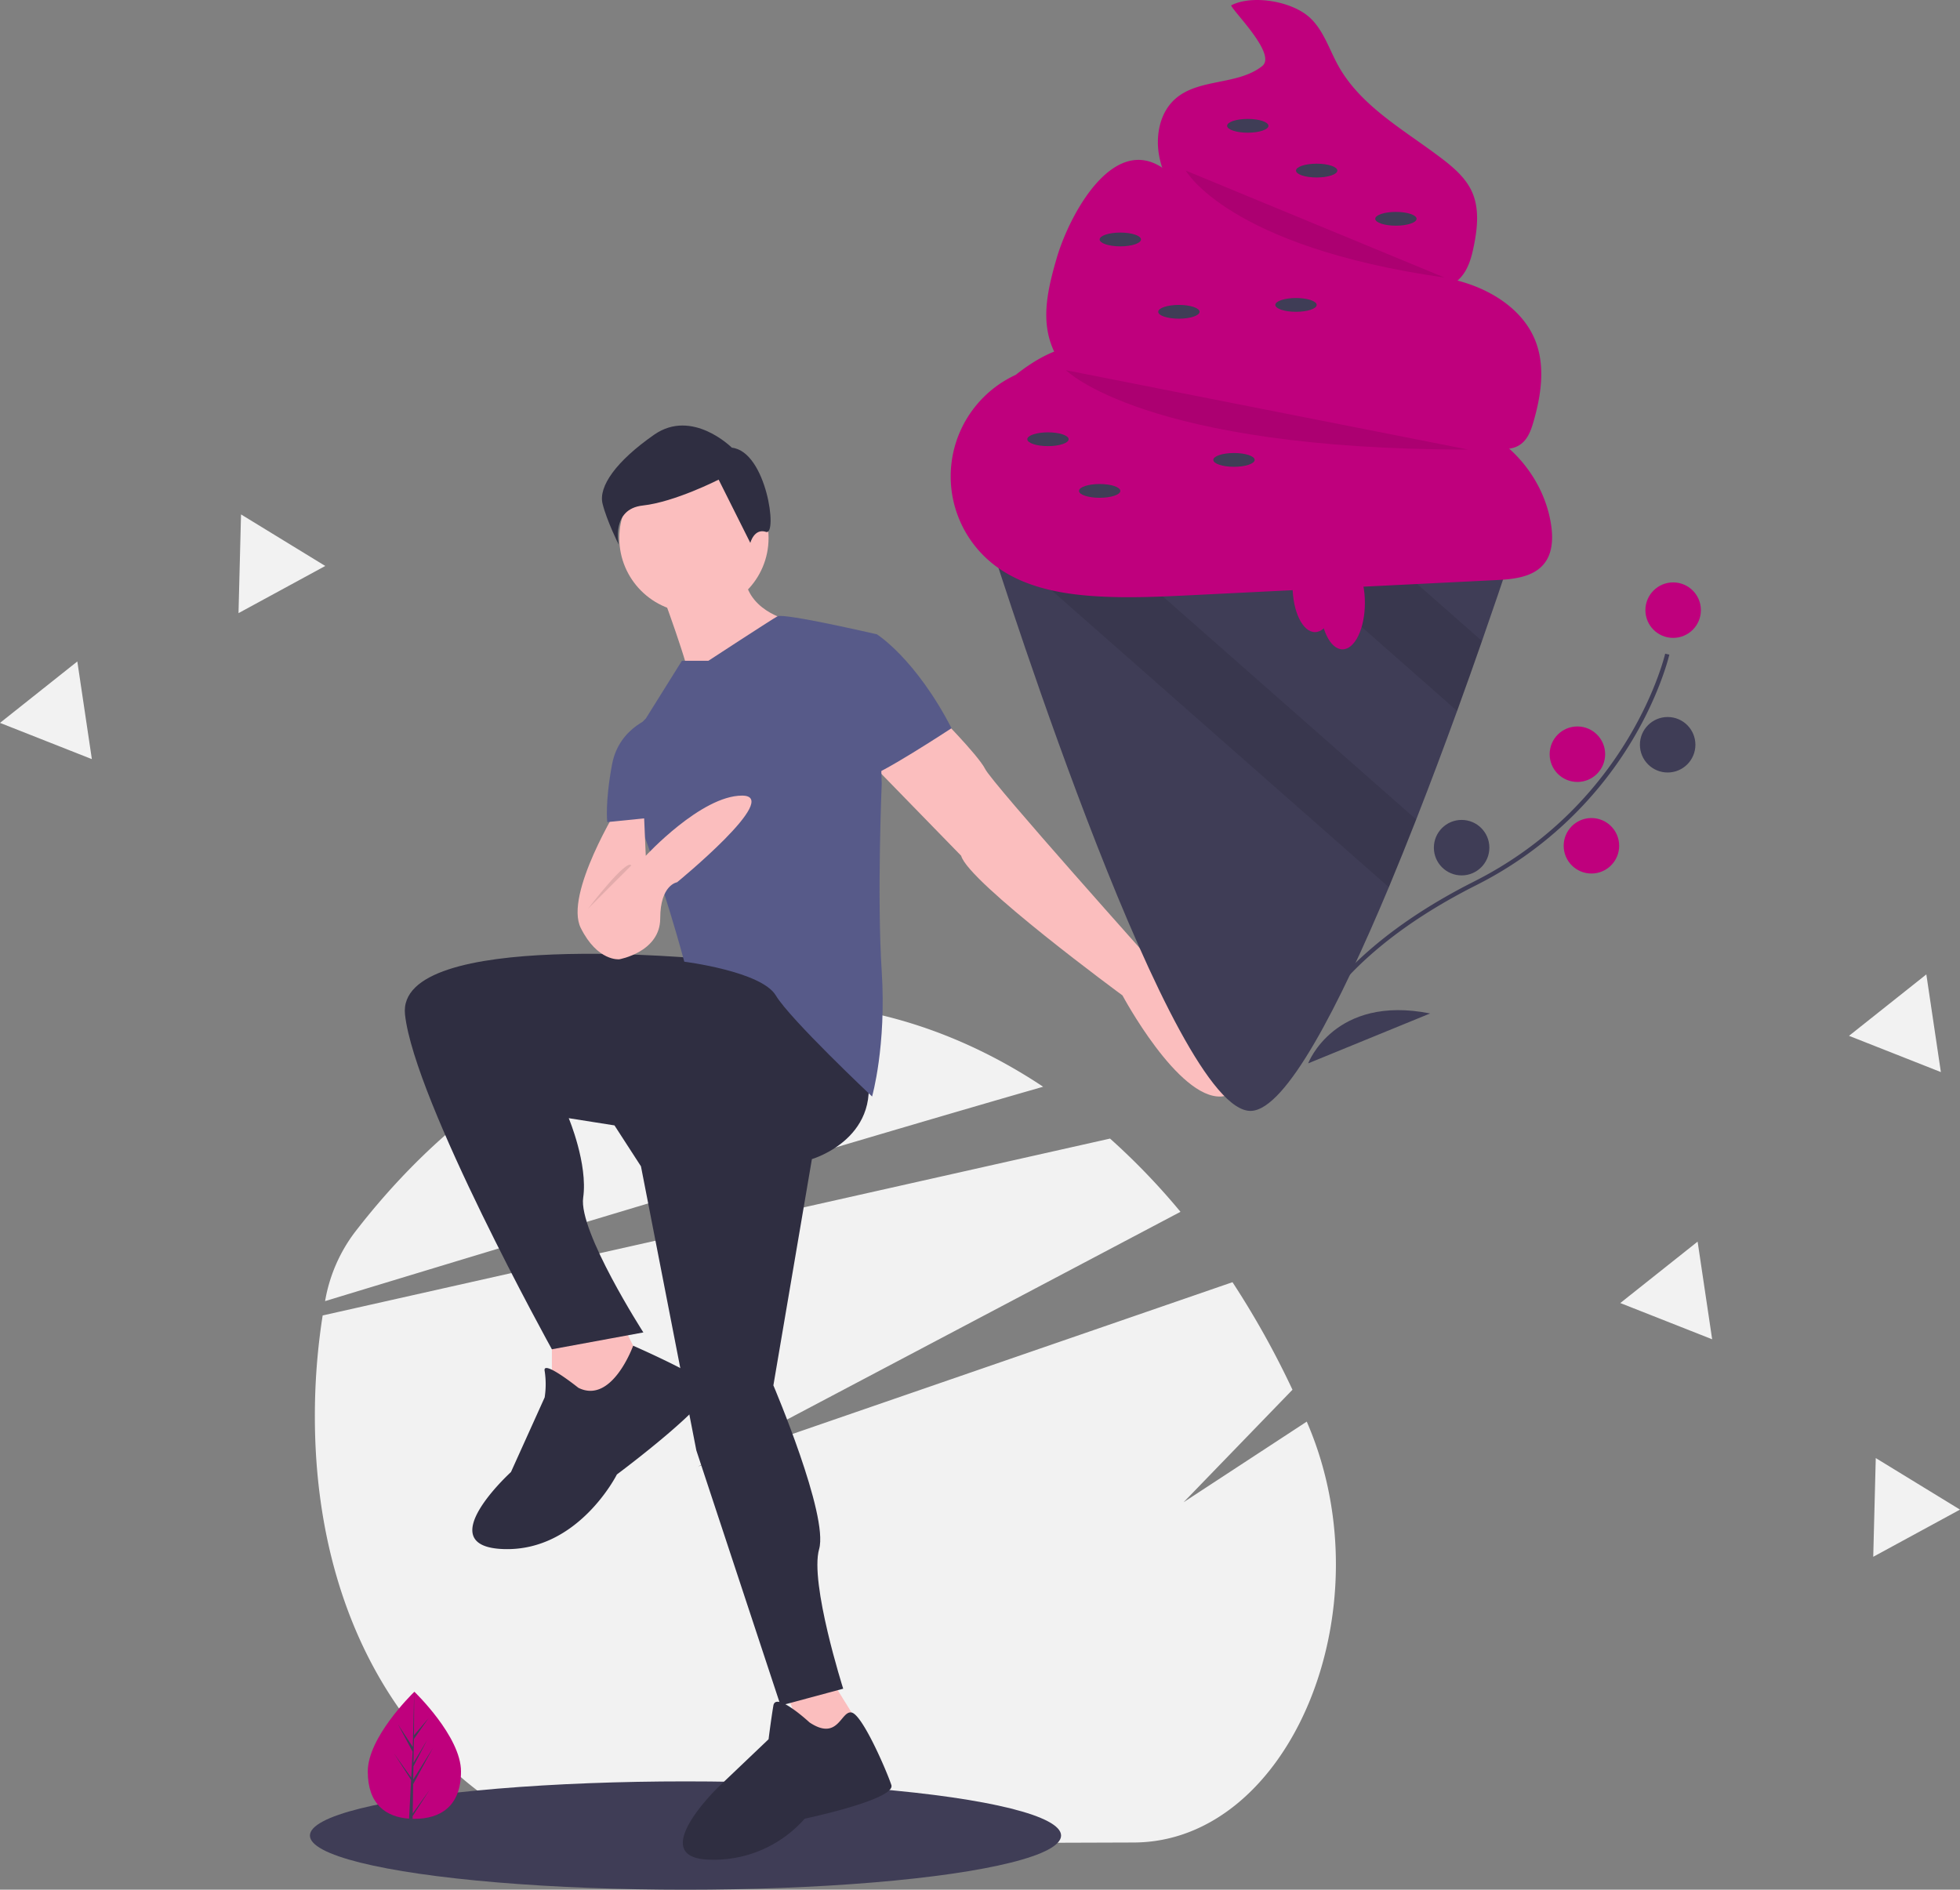 <svg id="acfec7e7-ff55-4f51-a7da-3052482bb043" data-name="Layer 1" xmlns="http://www.w3.org/2000/svg" width="814.102" height="785" viewBox="0 0 814.102 785"><rect x="0" y="0" width="814.102" height="785" fill="#808080" stroke="none"/><title>ice_cream</title><path d="M663.893,822.889l-229.215.759c-60.81-18.272-110.632-81.736-110.947-176.887a269.465,269.465,0,0,1,3.238-42.812L511.591,562.471l142.424-31.995a283.262,283.262,0,0,1,29.256,30.419L547.081,632.808,482.834,666.734,555.028,641.827l149.843-51.694a363.37,363.37,0,0,1,24.916,44.672l-45.211,46.725L735.721,648.048q.328.769.653,1.541C768.787,726.539,728.571,822.675,663.893,822.889Z" transform="translate(-192.949 -57.5)" fill="#f2f2f2"/><path d="M626.224,508.94c-34.663,9.955-77.279,22.533-121.095,35.607C441.778,563.455,375.921,583.408,327.974,597.994l.031-.171a65.899,65.899,0,0,1,12.16-28.225c35.517-46.179,80.743-78.439,131.077-90.419h.004a188.906,188.906,0,0,1,43.202-5.154C554.494,473.893,592.426,486.453,626.224,508.94Z" transform="translate(-192.949 -57.5)" fill="#f2f2f2"/><ellipse cx="284.729" cy="762.5" rx="156" ry="22.5" fill="#3f3d56"/><polygon points="229.229 552.5 229.229 587.5 254.229 590.5 269.229 571.5 257.229 547.5 229.229 552.5" fill="#fbbebe"/><polygon points="324.229 696.5 337.229 731.5 361.229 723.5 343.229 694.5 324.229 696.5" fill="#fbbebe"/><path d="M487.178,456s-130-13-126,23,61,139,61,139l38-7s-27-42-25-56-6-33-6-33l19,3,11,17,23,118,35,106,26-7s-14-44-10-58-19-68-19-68l16-94s31-9,22-40S487.178,456,487.178,456Z" transform="translate(-192.949 -57.5)" fill="#2f2e41"/><path d="M433.178,634s-15-12-14-7a35.882,35.882,0,0,1,0,11l-14,31s-34,31-3,32,47-31,47-31,43-32,38-37-31.242-16.483-31.242-16.483S447.178,641,433.178,634Z" transform="translate(-192.949 -57.5)" fill="#2f2e41"/><path d="M529.178,773s-14-13-15-7-2,14-2,14l-21,20s-30,29-4,30a50.271,50.271,0,0,0,40-17s38-8,36-14-12.028-29.212-16.514-30.106S541.178,781,529.178,773Z" transform="translate(-192.949 -57.5)" fill="#2f2e41"/><circle cx="288.229" cy="223.5" r="31" fill="#fbbebe"/><path d="M467.178,302s13,35,12,38,41-25,41-25-18-4-18-20Z" transform="translate(-192.949 -57.5)" fill="#fbbebe"/><path d="M581.178,353s18,18,21,24,71,82,71,82,45,53,27,54-41-42-41-42-64-47-67-58l-37-38Z" transform="translate(-192.949 -57.5)" fill="#fbbebe"/><path d="M487.178,332h-11l-15,24s-15,13-4,40,20,61,20,61,32,4,38,14,40,42,40,42,6-21,4-52,0-78,0-78l-2-62s-38.623-8.952-41.312-7.476S487.178,332,487.178,332Z" transform="translate(-192.949 -57.5)" fill="#575a89"/><path d="M542.178,324l15-3s16,10,31,39c0,0-32,21-35,20S542.178,324,542.178,324Z" transform="translate(-192.949 -57.5)" fill="#575a89"/><path d="M450.178,392s-23,37-16,51,16,13,16,13,17-3,17-17,7-15,7-15,44-36,27-36-40,25-40,25l-1-23Z" transform="translate(-192.949 -57.5)" fill="#fbbebe"/><path d="M465.178,355s-15,4-18,20-2,24-2,24l20-2Z" transform="translate(-192.949 -57.5)" fill="#575a89"/><path d="M437.178,435s16-21,18-18Z" transform="translate(-192.949 -57.5)" opacity="0.1"/><path d="M496.926,243.471s-16.44-16.426-32.267-5.397-23.197,21.533-21.431,28.667,6.701,16.991,6.701,16.991-3.293-14.788,10.013-16.237,31.499-10.755,31.499-10.755l13.158,26.287s1.601-6.213,6.531-4.572S511.355,245.068,496.926,243.471Z" transform="translate(-192.949 -57.5)" fill="#2f2e41"/><path d="M384.43,793.394c0,14.581-8.668,19.672-19.361,19.672q-.372,0-.742-.008c-.495-.011-.986-.034-1.471-.067-9.65-.683-17.148-6.036-17.148-19.596,0-14.034,17.933-31.741,19.28-33.052l.002-.002c.052-.051.078-.075.078-.075S384.43,778.814,384.43,793.394Z" transform="translate(-192.949 -57.5)" fill="#bf007d"/><path d="M364.365,810.836l7.081-9.894-7.099,10.981-.019,1.136c-.495-.011-.986-.034-1.471-.067l.763-14.588-.006-.113.013-.021.072-1.378-7.116-11.008,7.139,9.975.017.293.577-11.022-6.093-11.375,6.167,9.44.6-22.851.002-.078v.075l-.1,18.019,6.065-7.144-6.09,8.696-.16,9.868,5.663-9.471-5.687,10.923-.09,5.486,8.222-13.182L364.563,798.633Z" transform="translate(-192.949 -57.5)" fill="#3f3d56"/><path d="M824.256,277.166s-6.153,19.13-15.753,46.616c-3.105,8.928-6.582,18.729-10.33,29.046-5.223,14.365-10.974,29.732-16.998,45.099-3.706,9.458-7.512,18.901-11.361,28.13-20.69,49.463-42.724,92.316-57.161,92.917-32.436,1.345-101.917-215.681-109.5-239.661-.444-1.402-.672-2.146-.672-2.146Z" transform="translate(-192.949 -57.5)" fill="#3f3d56"/><path d="M808.502,323.781c-3.105,8.928-6.582,18.729-10.33,29.046L712.251,277.166h43.311Z" transform="translate(-192.949 -57.5)" opacity="0.1"/><path d="M781.174,397.926c-3.706,9.458-7.512,18.901-11.361,28.13L603.152,279.312c-.444-1.402-.672-2.146-.672-2.146h41.551Z" transform="translate(-192.949 -57.5)" opacity="0.1"/><path d="M717.213,84.951c-10.167,8.053-26.243,5.008-36.014,13.538-6.683,5.834-8.466,15.811-6.643,24.493s6.67,16.386,11.545,23.798c3.365,5.115,6.855,10.271,11.583,14.162,6.61,5.439,15.094,7.972,23.409,10.005a291.534,291.534,0,0,0,55.221,8.005c8.304.399,17.708,0,23.303-6.149,3.258-3.581,4.568-8.488,5.523-13.233,1.493-7.424,2.323-15.416-.763-22.331-2.537-5.684-7.419-9.944-12.362-13.726-15.505-11.864-33.765-21.686-43.228-38.762-3.761-6.788-6.081-14.653-11.782-19.919-7.431-6.864-23.965-9.671-32.715-5.086C705.642,62.827,723.308,80.123,717.213,84.951Z" transform="translate(-192.949 -57.5)" fill="#bf007d"/><path d="M631.779,164.994c-3.014,10.453-5.791,21.513-3.253,32.092,3.347,13.948,15.576,24.393,28.99,29.471s28.044,5.67,42.377,6.205l75.046,2.803c9.431.352,19.044.739,27.908,3.981,7.306,2.672,15.988,7.072,22.079,2.233,2.762-2.195,4.003-5.748,4.984-9.138,3.19-11.028,4.974-23.139.685-33.787-4.915-12.203-17.036-20.221-29.621-24.054s-25.913-4.206-38.989-5.653a235.011,235.011,0,0,1-39.202-7.76c-10.72-3.09-21.582-7.167-29.512-15.015-4.289-4.245-7.537-9.423-11.58-13.903C658.531,106.802,637.475,145.241,631.779,164.994Z" transform="translate(-192.949 -57.5)" fill="#bf007d"/><path d="M615.288,213.017a46.446,46.446,0,0,0-9.689,78.925c11.427,8.968,26.381,12.087,40.87,13.131,14.148,1.019,28.356.318,42.523-.384l125.346-6.208c7.347-.364,15.663-1.21,20.148-7.04,3.347-4.352,3.544-10.354,2.745-15.786-2.875-19.54-17.629-36.838-36.47-42.76-7.106-2.233-14.587-2.94-22.004-3.634l-53.732-5.028c-7.236-.677-14.514-1.362-21.527-3.268-21.249-5.776-40.235-22.64-62.113-20.143-14.842,1.694-27.062,12.084-37.844,22.424" transform="translate(-192.949 -57.5)" fill="#bf007d"/><path d="M685.467,128.361s17.537,31.663,107.495,44.448" transform="translate(-192.949 -57.5)" opacity="0.1"/><path d="M635.707,211.293s32.59,32.964,167.086,32.964" transform="translate(-192.949 -57.5)" opacity="0.1"/><ellipse cx="518.272" cy="52.26" rx="8.585" ry="2.862" fill="#3f3d56"/><ellipse cx="546.889" cy="70.861" rx="8.585" ry="2.862" fill="#3f3d56"/><ellipse cx="579.797" cy="90.892" rx="8.585" ry="2.862" fill="#3f3d56"/><ellipse cx="465.332" cy="99.477" rx="8.585" ry="2.862" fill="#3f3d56"/><ellipse cx="538.304" cy="126.663" rx="8.585" ry="2.862" fill="#3f3d56"/><ellipse cx="435.285" cy="182.464" rx="8.585" ry="2.862" fill="#3f3d56"/><ellipse cx="489.656" cy="129.524" rx="8.585" ry="2.862" fill="#3f3d56"/><ellipse cx="456.747" cy="203.927" rx="8.585" ry="2.862" fill="#3f3d56"/><ellipse cx="512.549" cy="191.049" rx="8.585" ry="2.862" fill="#3f3d56"/><ellipse cx="546.173" cy="243.274" rx="9.3" ry="19.316" fill="#bf007d"/><ellipse cx="557.62" cy="250.428" rx="9.3" ry="19.316" fill="#bf007d"/><path d="M731.486,494.182c.077-.382,2.005-9.517,12.095-22.844,9.257-12.227,27.465-30.42,61.641-47.659,64.745-32.658,79.233-94.014,79.371-94.631l1.73.39c-.035.156-3.659,15.865-15.322,35.414a158.74,158.74,0,0,1-64.981,60.41c-64.635,32.602-72.722,68.908-72.797,69.271Z" transform="translate(-192.949 -57.5)" fill="#3f3d56"/><circle cx="694.956" cy="253.459" r="11.525" fill="#bf007d"/><circle cx="692.675" cy="309.376" r="11.525" fill="#3f3d56"/><circle cx="655.185" cy="313.3" r="11.525" fill="#bf007d"/><circle cx="661.012" cy="351.345" r="11.525" fill="#bf007d"/><circle cx="607.094" cy="352.126" r="11.525" fill="#3f3d56"/><path d="M736.303,499.227S747.141,470.589,786.96,478.496Z" transform="translate(-192.949 -57.5)" fill="#3f3d56"/><path d="M726.26,489.213s16.666-25.687-13.277-53.1Z" transform="translate(-192.949 -57.5)" fill="#3f3d56"/><polygon points="806.157 445.349 787.079 437.82 768 430.292 784.059 417.534 800.118 404.775 803.138 425.062 806.157 445.349" fill="#f2f2f2"/><polygon points="38.157 315.349 19.079 307.82 0 300.292 16.059 287.534 32.118 274.775 35.138 295.062 38.157 315.349" fill="#f2f2f2"/><polygon points="711.157 556.349 692.079 548.82 673 541.292 689.059 528.534 705.118 515.775 708.138 536.062 711.157 556.349" fill="#f2f2f2"/><polygon points="814.102 627.105 796.083 636.902 778.065 646.7 778.589 626.197 779.113 605.693 796.608 616.399 814.102 627.105" fill="#f2f2f2"/><polygon points="135.102 235.105 117.083 244.902 99.065 254.7 99.589 234.197 100.113 213.693 117.608 224.399 135.102 235.105" fill="#f2f2f2"/></svg>